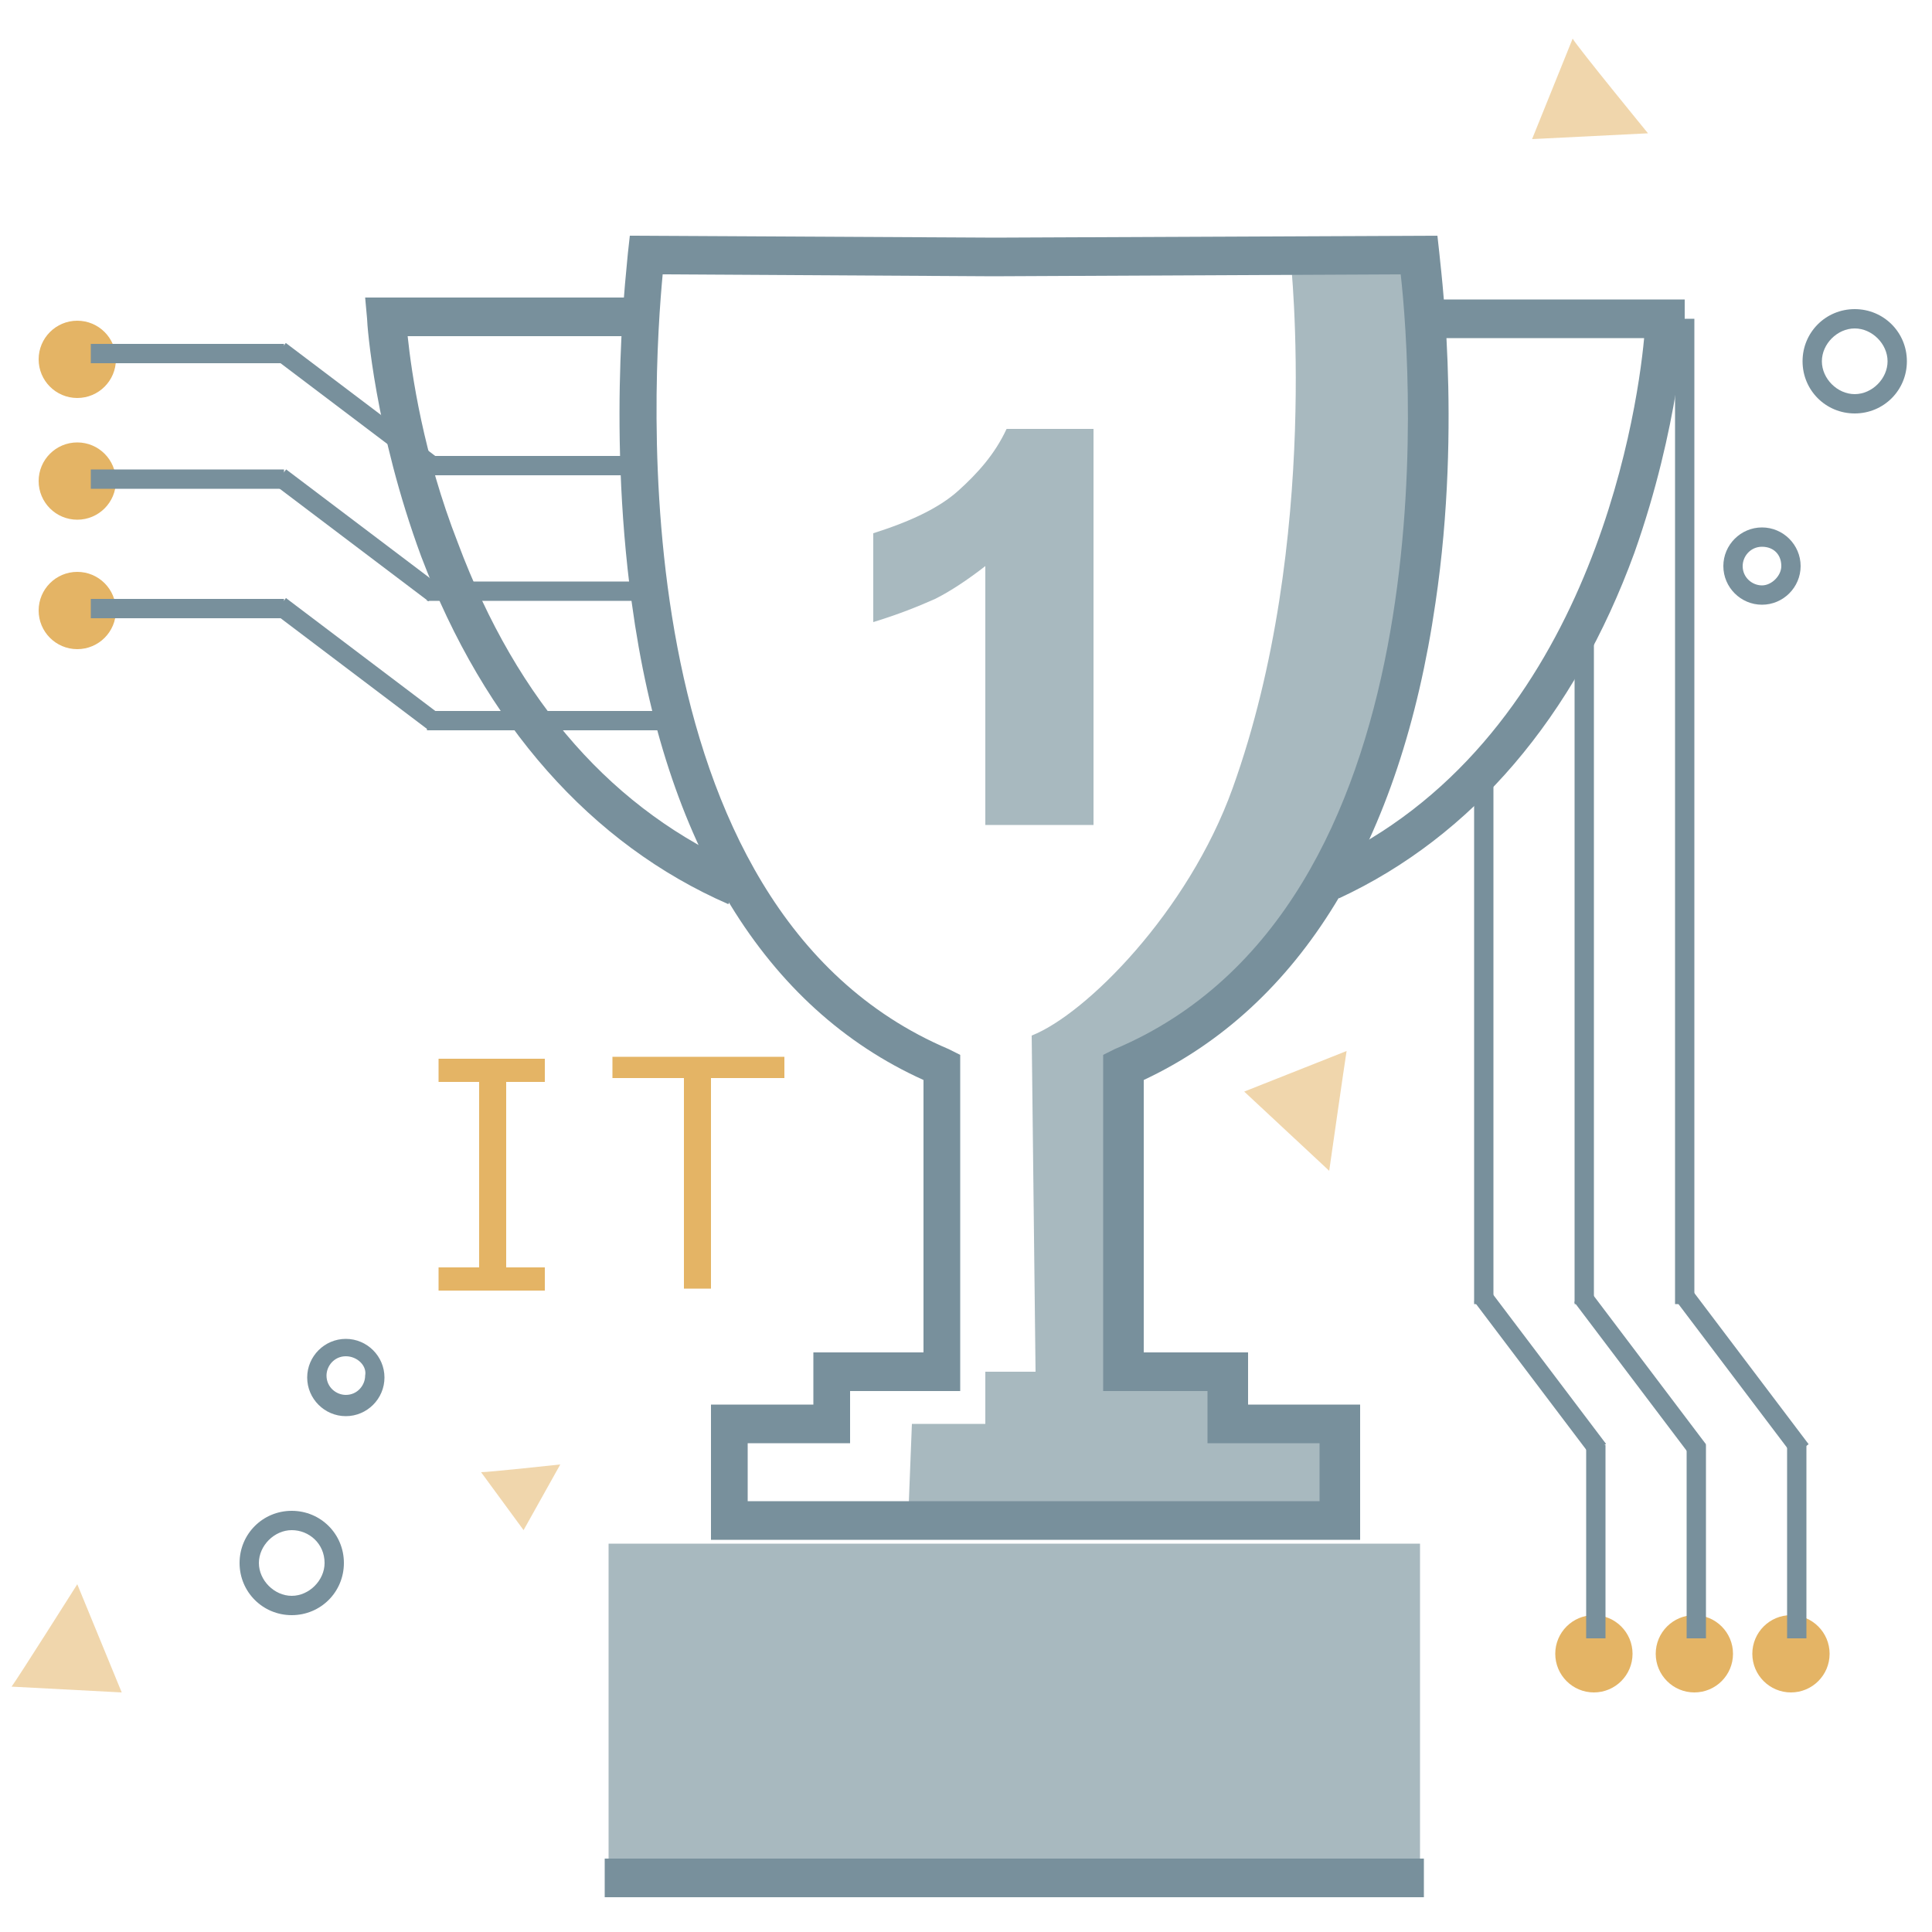 <?xml version="1.0" encoding="UTF-8"?>
<svg width="100px" height="100px" viewBox="0 0 100 100" version="1.1" xmlns="http://www.w3.org/2000/svg" xmlns:xlink="http://www.w3.org/1999/xlink">
    <!-- Generator: Sketch 39 (31667) - http://www.bohemiancoding.com/sketch -->
    <title>leading-in-it</title>
    <desc>Created with Sketch.</desc>
    <defs></defs>
    <g id="Symbols" stroke="none" stroke-width="1" fill="none" fill-rule="evenodd">
        <g id="leading-in-it">
            <g id="5" transform="translate(0, 2)">
                <g id="Layer_1">
                    <g id="Group">
                        <g opacity="0.62" transform="translate(47, 11)" id="Shape" fill="#738E98">
                            <path d="M16.5,58 L11.1,58 L11.1,42.2 C31.1,33.8 26.4,0.2 26.4,0.2 L19.8,0.4 C19.8,0.4 21.4,15 16.8,27.8 C14.5,34.2 9.2,39.5 6.4,40.6 L6.6,58 L4,58 L4,60.7 L0.2,60.7 L0,65.8 L22.3,65.8 L22.3,60.7 L16.5,60.7 L16.5,58 L16.5,58 Z"></path>
                        </g>
                        <g opacity="0.62" transform="translate(31, 77)" id="Rectangle-path" fill="#738E98">
                            <rect x="0.5" y="0.9" width="42" height="16.8"></rect>
                        </g>
                        <g opacity="0.62" transform="translate(45, 20)" id="Shape" fill="#738E98">
                            <g>
                                <path d="M11.6,0.3 L11.6,20.7 L6,20.7 L6,7.3 C5.1,8 4.2,8.6 3.4,9 C2.5,9.4 1.5,9.8 0.2,10.2 L0.2,5.6 C2.1,5 3.6,4.3 4.6,3.4 C5.6,2.5 6.5,1.5 7.1,0.2 L11.6,0.2 L11.6,0.3 Z"></path>
                            </g>
                        </g>
                        <circle id="Oval" fill="#E4B465" cx="82.5" cy="83.6" r="2"></circle>
                        <circle id="Oval" fill="#E4B465" cx="87.7" cy="83.6" r="2"></circle>
                        <circle id="Oval" fill="#E4B465" cx="92.7" cy="83.6" r="2"></circle>
                        <g transform="translate(76, 38)" id="Rectangle-path" fill="#78909C">
                            <rect x="6.1" y="34.8" width="1" height="10"></rect>
                            <rect x="0.3" y="0.4" width="1" height="27.1"></rect>
                            <rect transform="translate(3.714, 31.049) rotate(52.905) translate(-3.714, -31.049) " x="-1.285" y="30.549" width="9.999" height="1"></rect>
                        </g>
                        <g transform="translate(81, 30)" id="Rectangle-path" fill="#78909C">
                            <rect x="6.3" y="42.8" width="1" height="10"></rect>
                            <rect x="0.5" y="0.8" width="1" height="34.7"></rect>
                            <rect transform="translate(3.898, 39.084) rotate(52.909) translate(-3.898, -39.084) " x="-1.103" y="38.584" width="10" height="1"></rect>
                        </g>
                        <g transform="translate(86, 14)" id="Rectangle-path" fill="#78909C">
                            <rect x="6.5" y="58.8" width="1" height="10"></rect>
                            <rect x="0.7" y="0.5" width="1" height="51"></rect>
                            <rect transform="translate(4.2, 55.065) rotate(52.905) translate(-4.2, -55.065) " x="-0.8" y="54.565" width="9.999" height="1"></rect>
                        </g>
                        <g transform="translate(2, 14)">
                            <circle id="Oval" fill="#E4B465" cx="2" cy="15.6" r="2"></circle>
                            <circle id="Oval" fill="#E4B465" cx="2" cy="8.9" r="2"></circle>
                            <circle id="Oval" fill="#E4B465" cx="2" cy="2.6" r="2"></circle>
                            <g transform="translate(2, 14)" id="Rectangle-path" fill="#78909C">
                                <rect x="0.7" y="1" width="10" height="1"></rect>
                                <rect x="18.1" y="6.8" width="13" height="1"></rect>
                                <rect transform="translate(14.488, 4.369) rotate(37.095) translate(-14.488, -4.369) " x="9.488" y="3.869" width="9.999" height="1"></rect>
                            </g>
                            <g transform="translate(2, 8)" id="Rectangle-path" fill="#78909C">
                                <rect x="0.7" y="0.3" width="10" height="1"></rect>
                                <rect x="18.1" y="6.1" width="11.7" height="1"></rect>
                                <rect transform="translate(14.497, 3.71) rotate(37.091) translate(-14.497, -3.71) " x="9.497" y="3.21" width="10" height="1"></rect>
                            </g>
                            <g transform="translate(2, 1)" id="Rectangle-path" fill="#78909C">
                                <rect x="0.7" y="0.8" width="10" height="1"></rect>
                                <rect x="18.1" y="6.6" width="11.2" height="1"></rect>
                                <rect transform="translate(14.479, 4.166) rotate(37.095) translate(-14.479, -4.166) " x="9.48" y="3.666" width="9.999" height="1"></rect>
                            </g>
                        </g>
                        <g transform="translate(22, 52)" id="Shape" fill="#E4B465">
                            <polygon points="6.2 12.8 0.7 12.8 0.7 11.6 2.8 11.6 2.8 2 0.7 2 0.7 0.8 6.2 0.8 6.2 2 4.2 2 4.2 11.6 6.2 11.6"></polygon>
                            <polygon points="18.5 1.8 14.8 1.8 14.8 12.7 13.4 12.7 13.4 1.8 9.7 1.8 9.7 0.7 18.6 0.7 18.6 1.8"></polygon>
                        </g>
                        <path d="M15.1,81.6 C13.6,81.6 12.4,80.4 12.4,78.9 C12.4,77.4 13.6,76.2 15.1,76.2 C16.6,76.2 17.8,77.4 17.8,78.9 C17.8,80.4 16.6,81.6 15.1,81.6 L15.1,81.6 Z M15.1,77.2 C14.2,77.2 13.4,78 13.4,78.9 C13.4,79.8 14.2,80.6 15.1,80.6 C16,80.6 16.8,79.8 16.8,78.9 C16.8,77.9 16,77.2 15.1,77.2 L15.1,77.2 Z" id="Shape" fill="#78909C"></path>
                        <path d="M96,19.4 C94.5,19.4 93.3,18.2 93.3,16.7 C93.3,15.2 94.5,14 96,14 C97.5,14 98.7,15.2 98.7,16.7 C98.7,18.2 97.5,19.4 96,19.4 L96,19.4 Z M96,15 C95.1,15 94.3,15.8 94.3,16.7 C94.3,17.6 95.1,18.4 96,18.4 C96.9,18.4 97.7,17.6 97.7,16.7 C97.7,15.8 96.9,15 96,15 L96,15 Z" id="Shape" fill="#78909C"></path>
                        <path d="M17.9,71.3 C16.8,71.3 15.9,70.4 15.9,69.3 C15.9,68.2 16.8,67.3 17.9,67.3 C19,67.3 19.9,68.2 19.9,69.3 C19.9,70.4 19,71.3 17.9,71.3 L17.9,71.3 Z M17.9,68.2 C17.3,68.2 16.9,68.7 16.9,69.2 C16.9,69.8 17.4,70.2 17.9,70.2 C18.5,70.2 18.9,69.7 18.9,69.2 C19,68.7 18.5,68.2 17.9,68.2 L17.9,68.2 Z" id="Shape" fill="#78909C"></path>
                        <path d="M91.2,29.3 C90.1,29.3 89.2,28.4 89.2,27.3 C89.2,26.2 90.1,25.3 91.2,25.3 C92.3,25.3 93.2,26.2 93.2,27.3 C93.2,28.4 92.3,29.3 91.2,29.3 L91.2,29.3 Z M91.2,26.3 C90.6,26.3 90.2,26.8 90.2,27.3 C90.2,27.9 90.7,28.3 91.2,28.3 C91.7,28.3 92.2,27.8 92.2,27.3 C92.2,26.7 91.8,26.3 91.2,26.3 L91.2,26.3 Z" id="Shape" fill="#78909C"></path>
                        <g opacity="0.54" transform="translate(24, 73)" id="Shape" fill="#E4B465">
                            <path d="M0.9,1.2 C1.3,1.2 5,0.8 5,0.8 L3.1,4.2 L0.9,1.2 L0.9,1.2 Z"></path>
                        </g>
                        <g opacity="0.54" transform="translate(0, 80)" id="Shape" fill="#E4B465">
                            <path d="M0.6,5.3 C0.9,4.9 4,0 4,0 L6.3,5.6 L0.6,5.3 L0.6,5.3 Z"></path>
                        </g>
                        <g opacity="0.54" transform="translate(79, 0)" id="Shape" fill="#E4B465">
                            <path d="M2.4,0 C2.7,0.5 6.3,4.9 6.3,4.9 L0.3,5.2 L2.4,0 L2.4,0 Z"></path>
                        </g>
                        <g opacity="0.54" transform="translate(64, 52)" id="Shape" fill="#E4B465">
                            <path d="M5.7,0.4 C5.6,1 4.8,6.6 4.8,6.6 L0.4,2.5 L5.7,0.4 L5.7,0.4 Z"></path>
                        </g>
                        <rect id="Rectangle-path" fill="#78909C" x="31.3" y="94.2" width="42.4" height="2"></rect>
                        <path d="M37.7,44.8 C30.6,41.7 25.1,35.5 21.8,26.8 C19.4,20.3 19,14.8 19,14.5 L18.9,13.4 L33.3,13.4 L33.3,15.4 L21.1,15.4 C21.3,17.3 21.9,21.5 23.7,26.1 C26.8,34.4 31.8,40 38.5,42.9 L37.7,44.8 L37.7,44.8 Z" id="Shape" fill="#78909C"></path>
                        <path d="M70.3,77.7 L36.8,77.7 L36.8,70.7 L42.1,70.7 L42.1,68 L47.8,68 L47.8,53.9 C39.6,50.2 34.4,41.7 32.7,29.2 C31.4,19.7 32.5,11.4 32.5,11.1 L32.6,10.2 L51.5,10.3 L74.4,10.2 L74.5,11.1 C74.5,11.4 75.7,19.8 74.3,29.2 C72.5,41.6 67.3,50.1 59.2,53.9 L59.2,68 L64.6,68 L64.6,70.7 L70.4,70.7 L70.4,77.7 L70.3,77.7 Z M38.8,75.7 L68.3,75.7 L68.3,72.7 L62.5,72.7 L62.5,70 L57.1,70 L57.1,52.6 L57.7,52.3 C75,45 73.1,17.5 72.5,12.2 L51.4,12.3 L34.3,12.2 C33.8,17.5 31.9,45 49.1,52.3 L49.7,52.6 L49.7,70 L44,70 L44,72.7 L38.7,72.7 L38.7,75.7 L38.8,75.7 Z" id="Shape" fill="#78909C"></path>
                        <path d="M69.3,44.5 L68.5,42.7 C82.1,36.5 84.7,19.8 85.1,15.5 L73.9,15.5 L73.9,13.5 L87.2,13.5 L87.2,14.5 C87.2,14.7 86.9,20.1 84.6,26.6 C81.5,35.1 76.2,41.3 69.3,44.5 L69.3,44.5 Z" id="Shape" fill="#78909C"></path>
                    </g>
                </g>
            </g>
        </g>
    </g>
</svg>